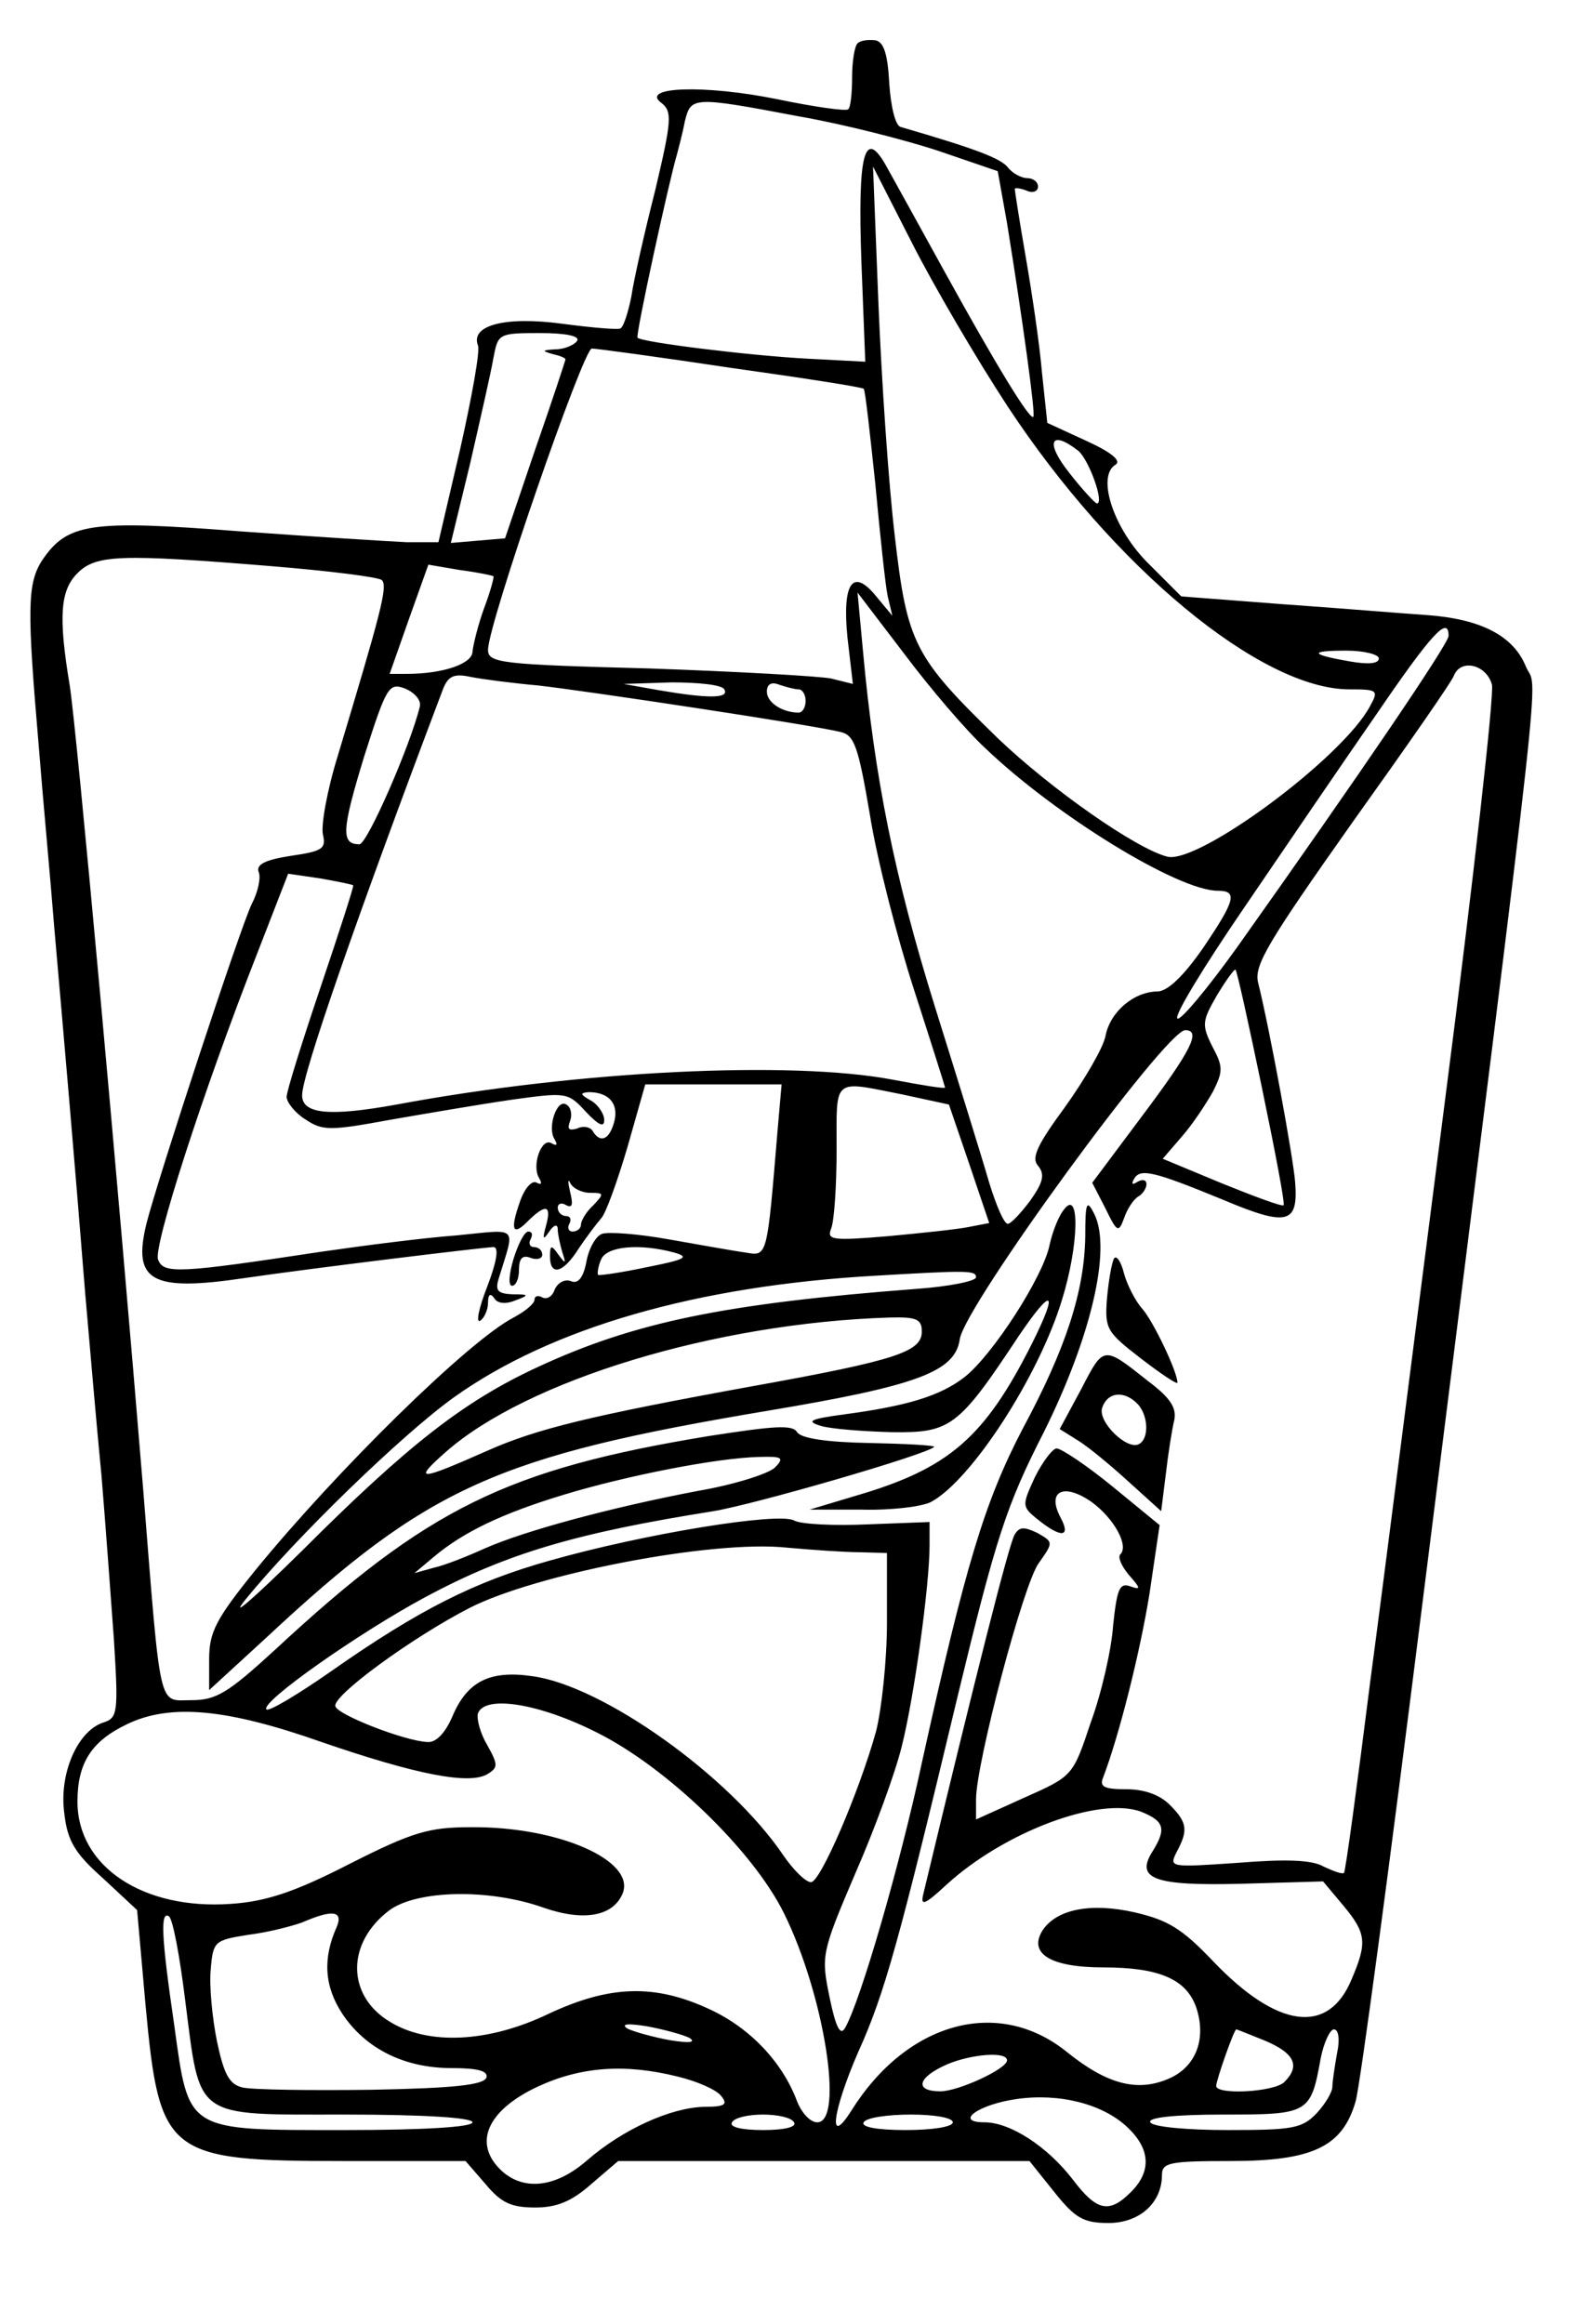 <?xml version="1.0" standalone="no"?>
<!DOCTYPE svg PUBLIC "-//W3C//DTD SVG 20010904//EN"
 "http://www.w3.org/TR/2001/REC-SVG-20010904/DTD/svg10.dtd">
<svg version="1.0" xmlns="http://www.w3.org/2000/svg"
 width="205pt" height="300pt" viewBox="0 0 205 300"
 preserveAspectRatio="xMidYMid meet">
<g transform="translate(0,300) scale(0.1,-0.1)"
fill="#000000" stroke="none">
<path d="M1107 2944 c-4 -4 -7 -24 -7 -44 0 -20 -2 -39 -5 -41 -2 -3 -44 3
-92 13 -94 19 -178 16 -149 -5 14 -11 13 -23 -8 -112 -14 -55 -28 -117 -31
-138 -4 -20 -10 -39 -14 -41 -3 -2 -37 1 -75 6 -74 10 -119 -2 -109 -28 3 -7
-8 -67 -23 -134 l-28 -120 -41 0 c-22 1 -119 7 -215 14 -194 15 -223 11 -256
-38 -19 -30 -19 -64 -4 -239 5 -64 15 -170 20 -234 12 -137 26 -297 40 -473 6
-69 15 -174 21 -235 5 -60 12 -156 16 -211 6 -96 5 -102 -14 -108 -33 -11 -57
-66 -50 -117 4 -36 14 -52 50 -84 l44 -41 11 -124 c18 -192 27 -200 255 -200
l158 0 26 -30 c20 -24 33 -30 64 -30 28 0 47 8 72 30 l35 30 265 0 266 0 32
-40 c27 -34 38 -40 70 -40 40 0 69 26 69 62 0 16 10 18 88 18 106 0 145 18
162 77 6 21 44 306 85 633 162 1289 150 1184 135 1219 -16 40 -58 62 -129 67
-31 2 -114 9 -186 14 l-130 10 -42 42 c-45 44 -68 113 -43 128 8 5 -5 16 -38
31 l-50 23 -7 66 c-3 36 -13 103 -21 149 -8 46 -14 85 -14 87 0 2 7 1 15 -2 8
-4 15 -1 15 5 0 6 -6 11 -14 11 -7 0 -19 6 -25 14 -10 12 -42 24 -138 52 -7 1
-13 26 -15 56 -2 38 -7 54 -18 56 -9 1 -19 0 -23 -4z m-77 -94 c58 -10 140
-31 182 -45 l76 -26 12 -67 c20 -124 37 -247 34 -250 -4 -6 -50 70 -115 188
-32 58 -65 118 -74 134 -29 53 -38 19 -33 -122 l5 -129 -76 4 c-74 4 -212 21
-218 27 -3 2 41 204 51 237 2 8 7 26 10 42 8 32 9 33 146 7z m271 -375 c137
-208 327 -365 441 -365 36 0 38 -1 27 -21 -35 -67 -222 -205 -262 -195 -40 10
-150 87 -219 153 -108 105 -117 122 -133 262 -8 67 -17 201 -21 299 l-7 177
51 -100 c28 -55 83 -149 123 -210z m-556 85 c-3 -5 -16 -11 -28 -11 -17 -1
-18 -2 -4 -6 9 -2 17 -5 17 -7 0 -1 -17 -53 -39 -116 l-39 -115 -35 -3 -35 -3
25 103 c13 57 27 118 30 136 6 31 6 32 60 32 34 0 52 -4 48 -10z m199 -35 c93
-13 170 -25 171 -27 2 -2 8 -57 15 -123 6 -65 13 -131 16 -145 l6 -25 -20 24
c-31 39 -45 19 -38 -52 l7 -60 -28 7 c-15 3 -121 9 -235 13 -191 5 -208 7
-208 24 0 33 123 389 134 389 6 0 87 -11 180 -25z m448 -107 c14 -12 34 -68
24 -68 -2 0 -19 18 -36 40 -31 39 -24 56 12 28z m-1041 -149 c73 -6 138 -14
142 -18 8 -8 -2 -44 -57 -227 -14 -45 -22 -91 -19 -102 4 -18 -1 -21 -42 -27
-32 -5 -45 -11 -41 -21 3 -7 -1 -26 -9 -41 -15 -31 -122 -357 -136 -413 -18
-74 6 -88 127 -70 89 13 303 39 321 40 7 0 5 -17 -8 -51 -11 -28 -15 -48 -9
-44 5 3 10 14 10 23 0 11 3 13 8 6 4 -7 15 -8 27 -3 19 7 18 8 -4 8 -19 1 -22
5 -17 21 21 69 27 63 -55 55 -41 -3 -119 -13 -174 -21 -185 -28 -204 -29 -211
-10 -6 17 57 214 128 395 l40 103 41 -6 c23 -4 42 -8 43 -9 1 -1 -18 -60 -42
-131 -24 -71 -44 -135 -44 -142 0 -7 11 -21 24 -29 22 -15 32 -15 108 -1 46 8
116 20 157 26 72 10 74 10 97 -15 17 -18 24 -21 24 -11 0 8 -8 20 -17 25 -14
8 -15 10 -3 11 26 0 39 -15 33 -38 -6 -23 -18 -29 -28 -12 -3 5 -12 7 -20 3
-11 -3 -13 -1 -9 10 3 8 1 18 -5 21 -12 8 -25 -30 -15 -45 4 -7 3 -9 -4 -5
-13 8 -26 -29 -16 -45 4 -7 3 -9 -3 -6 -6 4 -16 -7 -22 -25 -13 -37 -9 -45 12
-23 22 21 29 19 22 -7 -5 -18 -4 -20 4 -8 6 9 11 10 11 3 0 -6 3 -20 6 -30 5
-15 4 -15 -5 -3 -9 13 -11 13 -11 -2 0 -26 17 -22 37 10 10 15 23 32 29 39 6
6 21 48 34 92 l23 81 88 0 88 0 -5 -57 c-14 -168 -13 -165 -42 -160 -15 2 -59
10 -99 17 -39 7 -78 10 -86 7 -8 -3 -17 -19 -20 -36 -4 -21 -11 -29 -20 -25
-8 3 -17 -2 -21 -11 -3 -9 -10 -13 -16 -10 -5 3 -10 2 -10 -3 0 -5 -12 -15
-27 -23 -58 -30 -228 -197 -334 -327 -50 -62 -59 -79 -59 -114 l0 -40 73 67
c210 196 298 235 650 294 191 32 240 50 246 92 6 43 266 399 291 399 21 0 8
-26 -55 -110 l-65 -87 17 -33 c15 -31 17 -32 24 -13 4 12 12 24 18 28 6 3 11
11 11 16 0 6 -5 7 -12 3 -6 -4 -8 -3 -4 4 8 14 25 10 115 -27 83 -35 97 -31
93 22 -2 30 -33 199 -48 259 -5 22 13 52 121 205 70 98 130 184 132 191 9 22
42 14 49 -12 3 -13 -24 -253 -60 -532 -36 -280 -79 -619 -97 -754 -17 -135
-32 -246 -34 -248 -2 -2 -13 2 -26 8 -15 9 -49 10 -111 5 -88 -6 -89 -6 -79
14 15 28 14 38 -9 61 -13 13 -33 20 -56 20 -28 0 -35 3 -30 15 21 55 48 163
60 238 l13 88 -61 50 c-33 27 -66 49 -72 49 -5 0 -18 -17 -28 -37 -17 -37 -17
-38 4 -55 30 -24 43 -23 29 3 -18 34 4 45 40 20 29 -21 49 -57 37 -68 -3 -4 2
-15 11 -26 16 -18 16 -20 2 -15 -14 5 -17 -4 -22 -50 -2 -31 -15 -88 -29 -126
-23 -69 -23 -69 -86 -97 l-62 -28 0 26 c0 46 61 278 81 305 19 27 19 27 -2 39
-17 8 -23 8 -29 -2 -7 -10 -52 -189 -118 -464 -4 -16 1 -15 29 11 75 69 198
115 252 95 30 -12 33 -22 15 -51 -23 -36 2 -45 116 -42 l104 3 26 -31 c30 -36
31 -48 11 -95 -30 -73 -96 -64 -179 23 -40 42 -58 53 -101 63 -57 13 -101 4
-119 -23 -19 -30 10 -48 78 -48 72 0 107 -15 120 -51 14 -41 0 -78 -36 -93
-40 -17 -79 -7 -131 35 -88 71 -206 39 -278 -76 -31 -49 -24 0 9 76 34 75 53
144 128 458 50 207 63 247 112 343 60 121 87 234 65 280 -10 20 -12 17 -12
-28 -1 -71 -25 -145 -81 -249 -49 -94 -74 -177 -130 -431 -28 -131 -79 -307
-99 -342 -6 -11 -12 0 -20 39 -11 54 -11 57 33 160 25 57 52 131 60 164 16 63
36 208 36 260 l0 30 -79 -3 c-44 -2 -87 0 -96 5 -20 11 -193 -17 -316 -52 -96
-27 -168 -63 -282 -143 -43 -30 -80 -52 -83 -49 -9 9 121 100 205 145 106 57
196 83 372 111 54 9 275 73 285 83 1 2 -36 4 -83 5 -56 1 -89 6 -94 14 -6 10
-30 8 -114 -5 -261 -43 -363 -93 -560 -276 -61 -56 -76 -65 -108 -65 -43 0
-39 -19 -62 270 -33 403 -86 983 -95 1040 -15 90 -12 123 10 145 24 24 55 25
251 9z m286 -13 c1 -1 -4 -20 -12 -41 -8 -22 -14 -47 -15 -56 0 -16 -38 -29
-85 -29 l-22 0 25 71 25 70 41 -7 c23 -3 42 -7 43 -8z m635 -222 c91 -87 249
-184 300 -184 26 0 23 -12 -19 -74 -25 -36 -45 -55 -58 -56 -31 0 -62 -26 -68
-58 -3 -15 -27 -56 -52 -91 -36 -49 -44 -66 -35 -76 9 -11 7 -21 -10 -45 -12
-16 -25 -30 -29 -30 -5 0 -15 24 -24 53 -8 28 -40 131 -70 227 -52 167 -78
295 -93 460 l-7 75 61 -80 c33 -44 80 -99 104 -121z m598 145 c0 -10 -114
-178 -273 -402 -38 -53 -73 -95 -77 -92 -5 3 34 67 86 143 51 75 128 188 171
250 71 104 93 128 93 101z m-90 -29 c0 -7 -14 -8 -37 -4 -52 9 -54 14 -5 14
23 0 42 -5 42 -10z m-1085 -35 c62 -7 354 -51 390 -60 18 -4 23 -19 38 -107 9
-57 35 -158 57 -226 22 -68 40 -125 40 -126 0 -2 -30 3 -67 10 -131 25 -405
12 -641 -32 -88 -16 -122 -12 -122 12 0 27 71 231 181 522 7 19 14 23 37 18
15 -3 54 -8 87 -11z m-153 -27 c-12 -50 -68 -178 -78 -178 -24 0 -23 18 6 113
29 91 32 96 53 88 12 -5 21 -15 19 -23z m393 22 c7 -12 -21 -12 -85 -1 l-45 8
62 2 c34 0 65 -3 68 -9z m96 0 c5 0 9 -7 9 -15 0 -8 -4 -15 -9 -15 -21 0 -41
13 -41 27 0 10 6 13 16 9 9 -3 20 -6 25 -6z m598 -514 c17 -82 30 -150 28
-152 -2 -2 -37 11 -79 28 l-77 32 25 29 c14 16 31 42 40 58 13 26 13 32 -1 58
-14 28 -13 33 6 66 12 20 23 35 24 33 2 -2 17 -70 34 -152z m-464 -9 l60 -13
26 -76 26 -77 -26 -5 c-14 -3 -62 -8 -105 -12 -72 -6 -79 -5 -73 10 4 10 7 56
7 102 0 94 -6 89 85 71z m-403 -127 c18 0 18 -1 4 -16 -9 -8 -16 -20 -16 -25
0 -5 -5 -9 -11 -9 -5 0 -7 5 -4 10 3 6 1 10 -4 10 -6 0 -11 5 -11 11 0 5 5 7
11 3 8 -4 9 1 5 17 -3 13 -3 18 0 12 3 -7 15 -13 26 -13z m108 -77 c21 -6 15
-9 -35 -19 -33 -7 -61 -11 -63 -10 -1 2 0 11 4 20 7 17 49 21 94 9z m390 -32
c0 -5 -35 -12 -77 -15 -248 -19 -364 -43 -489 -101 -95 -44 -167 -100 -305
-238 -62 -61 -94 -89 -72 -62 64 79 202 213 269 261 126 90 314 144 544 157
119 7 130 7 130 -2z m-70 -70 c0 -26 -32 -37 -215 -70 -215 -39 -283 -56 -346
-84 -88 -39 -97 -40 -54 -2 105 93 349 167 573 174 35 1 42 -2 42 -18z m-190
-176 c-9 -8 -53 -22 -100 -30 -110 -21 -222 -51 -274 -74 -22 -10 -52 -22 -66
-25 l-25 -7 25 21 c38 32 88 56 167 80 82 25 200 48 253 49 30 1 33 -1 20 -14z
m110 -109 l35 -1 0 -90 c0 -49 -7 -112 -14 -140 -22 -79 -72 -195 -84 -195 -7
0 -23 16 -36 35 -69 102 -233 219 -324 231 -55 8 -84 -7 -103 -52 -9 -21 -21
-34 -32 -33 -29 1 -116 35 -119 46 -5 13 99 89 173 127 86 44 313 88 409 78
33 -3 76 -6 95 -6z m-339 -233 c90 -45 201 -152 241 -233 52 -105 78 -270 43
-270 -9 0 -20 12 -26 27 -19 51 -61 95 -113 119 -71 33 -129 31 -208 -6 -77
-37 -155 -41 -205 -10 -56 34 -56 102 0 144 36 26 129 28 199 3 52 -18 90 -11
102 19 16 42 -83 86 -196 85 -54 0 -75 -6 -156 -47 -72 -37 -109 -49 -154 -52
-113 -8 -198 48 -198 132 0 50 18 78 64 100 56 27 129 20 251 -23 122 -42 192
-56 215 -41 13 8 13 12 -1 37 -9 15 -14 34 -12 41 9 24 79 13 154 -25z m-532
-345 c20 -155 9 -148 206 -148 103 0 165 -4 165 -10 0 -6 -61 -10 -164 -10
-207 0 -202 -3 -221 135 -17 116 -18 148 -7 141 5 -3 14 -51 21 -108z m196 95
c-19 -42 -16 -78 7 -113 30 -45 80 -70 141 -70 35 0 47 -4 45 -12 -3 -10 -44
-14 -149 -16 -79 -1 -154 0 -166 3 -17 4 -24 17 -33 60 -6 30 -10 71 -8 92 3
37 5 38 48 45 25 3 56 11 70 16 39 17 53 15 45 -5z m455 -144 c9 -6 0 -7 -25
-3 -22 4 -47 11 -55 15 -9 6 0 7 25 3 22 -4 47 -11 55 -15z m744 -4 c37 -16
45 -32 24 -53 -13 -13 -88 -17 -88 -5 0 7 23 73 26 73 1 0 18 -7 38 -15z m92
-16 c-3 -17 -6 -37 -6 -43 0 -7 -9 -22 -20 -34 -19 -20 -31 -22 -115 -22 -52
0 -97 4 -100 10 -4 6 30 10 94 10 111 0 113 1 126 73 4 20 12 37 17 37 6 0 8
-13 4 -31z m-426 -9 c0 -11 -63 -40 -86 -40 -34 0 -30 18 9 35 31 13 77 17 77
5z m-425 -21 c25 -6 50 -17 56 -25 9 -11 5 -14 -22 -14 -43 -1 -105 -29 -151
-69 -40 -35 -81 -40 -110 -14 -38 35 -20 78 46 109 56 26 113 30 181 13z m580
-65 c30 -28 32 -57 5 -84 -28 -28 -44 -25 -75 16 -33 43 -81 74 -114 74 -40 0
-8 23 41 30 55 8 111 -6 143 -36z m-430 6 c4 -6 -12 -10 -40 -10 -28 0 -44 4
-40 10 3 6 21 10 40 10 19 0 37 -4 40 -10z m205 0 c0 -6 -27 -10 -61 -10 -37
0 -58 4 -54 10 3 6 31 10 61 10 30 0 54 -4 54 -10z"/>
<path d="M1374 1439 c-7 -8 -15 -28 -19 -46 -8 -41 -74 -143 -110 -171 -31
-24 -73 -37 -155 -48 -45 -6 -50 -9 -30 -15 14 -4 55 -7 91 -8 76 -1 86 6 164
124 44 65 52 60 17 -10 -61 -121 -107 -161 -227 -196 l-60 -18 68 0 c38 -1 78
4 89 10 52 28 139 162 169 261 22 71 23 143 3 117z"/>
<path d="M663 1375 c-6 -20 -7 -35 -2 -35 5 0 9 9 9 21 0 15 5 19 15 15 8 -3
15 -1 15 4 0 6 -5 10 -11 10 -5 0 -7 5 -4 10 3 6 2 10 -3 10 -5 0 -13 -16 -19
-35z"/>
<path d="M1438 1375 c-3 -6 -7 -29 -9 -52 -3 -39 0 -43 44 -77 26 -20 47 -34
47 -31 0 14 -32 81 -46 96 -8 9 -19 30 -23 45 -4 16 -10 24 -13 19z"/>
<path d="M1396 1207 l-28 -52 24 -15 c13 -8 42 -32 65 -53 l42 -38 6 48 c3 26
8 58 11 70 3 16 -6 29 -34 50 -58 46 -57 46 -86 -10z m72 -19 c14 -14 16 -44
3 -52 -15 -10 -55 29 -48 47 7 20 28 22 45 5z"/>
</g>
</svg>
